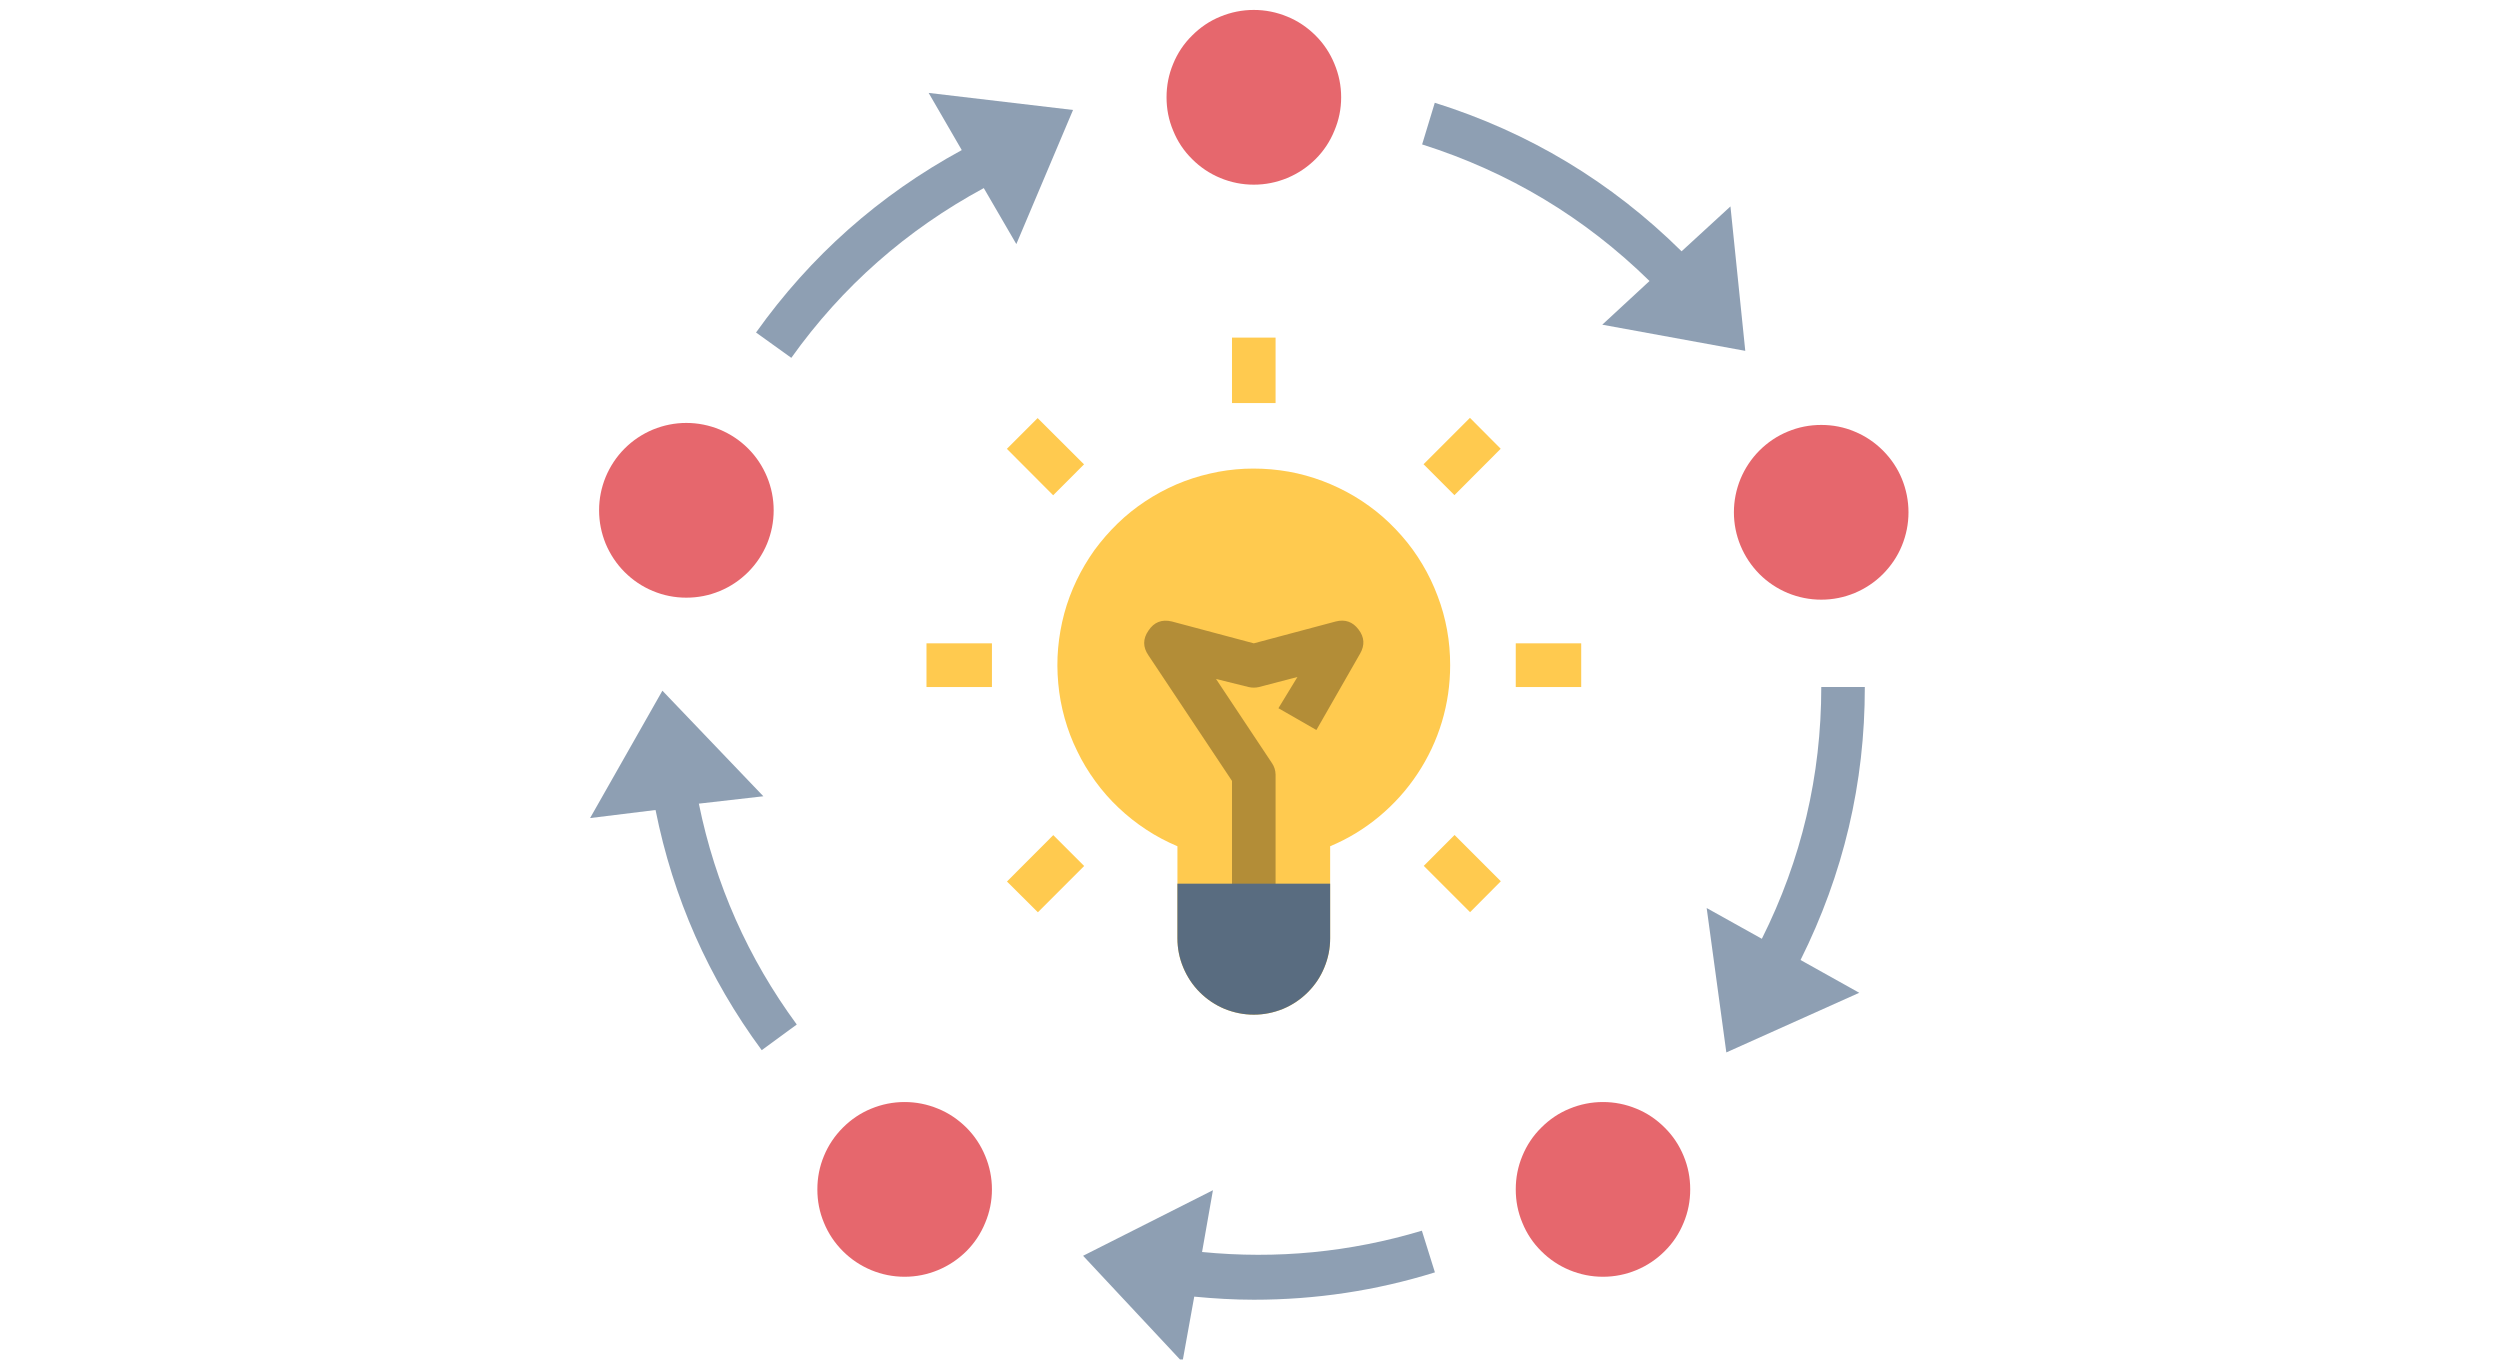 <svg xmlns="http://www.w3.org/2000/svg" xmlns:xlink="http://www.w3.org/1999/xlink" width="110" zoomAndPan="magnify" viewBox="0 0 82.5 45" height="60" preserveAspectRatio="xMidYMid meet" version="1.0"><defs><clipPath id="a15073c2f8"><path d="M 19.48 13 L 26 13 L 26 20 L 19.48 20 Z M 19.48 13 " clip-rule="nonzero"/></clipPath><clipPath id="e15b22b126"><path d="M 57 14 L 62.98 14 L 62.98 20 L 57 20 Z M 57 14 " clip-rule="nonzero"/></clipPath><clipPath id="7ca7c9f6d8"><path d="M 38 0.137 L 45 0.137 L 45 7 L 38 7 Z M 38 0.137 " clip-rule="nonzero"/></clipPath><clipPath id="8b80036143"><path d="M 19.48 22 L 27 22 L 27 35 L 19.48 35 Z M 19.48 22 " clip-rule="nonzero"/></clipPath><clipPath id="2f1475e965"><path d="M 35 39 L 48 39 L 48 44.863 L 35 44.863 Z M 35 39 " clip-rule="nonzero"/></clipPath></defs><path fill="#ffca4f" d="M 47.855 21.949 C 47.855 21.562 47.824 21.176 47.754 20.793 C 47.684 20.406 47.582 20.035 47.441 19.668 C 47.305 19.305 47.137 18.953 46.938 18.621 C 46.738 18.285 46.512 17.973 46.254 17.68 C 45.996 17.387 45.719 17.117 45.414 16.875 C 45.109 16.633 44.785 16.418 44.441 16.234 C 44.098 16.051 43.742 15.898 43.371 15.777 C 43 15.656 42.621 15.57 42.238 15.52 C 41.852 15.469 41.465 15.453 41.074 15.469 C 40.684 15.488 40.301 15.539 39.922 15.629 C 39.543 15.715 39.172 15.836 38.816 15.988 C 38.457 16.145 38.117 16.328 37.793 16.543 C 37.469 16.758 37.164 17 36.887 17.27 C 36.605 17.543 36.352 17.836 36.121 18.148 C 35.895 18.465 35.695 18.801 35.527 19.152 C 35.359 19.504 35.223 19.867 35.121 20.242 C 35.02 20.617 34.953 21 34.918 21.387 C 34.883 21.777 34.887 22.164 34.922 22.551 C 34.957 22.941 35.027 23.32 35.133 23.699 C 35.238 24.074 35.375 24.438 35.547 24.785 C 35.715 25.137 35.918 25.469 36.145 25.781 C 36.375 26.098 36.633 26.391 36.914 26.656 C 37.199 26.926 37.5 27.164 37.828 27.379 C 38.152 27.594 38.496 27.773 38.855 27.926 L 38.855 30.961 C 38.855 31.297 38.918 31.617 39.047 31.926 C 39.176 32.234 39.355 32.508 39.594 32.746 C 39.828 32.98 40.102 33.164 40.41 33.293 C 40.719 33.418 41.043 33.484 41.375 33.484 C 41.711 33.484 42.031 33.418 42.34 33.293 C 42.648 33.164 42.922 32.98 43.156 32.746 C 43.395 32.508 43.578 32.234 43.703 31.926 C 43.832 31.617 43.895 31.297 43.895 30.961 L 43.895 27.926 C 44.484 27.68 45.023 27.352 45.512 26.945 C 46.004 26.535 46.426 26.066 46.777 25.535 C 47.129 25.004 47.398 24.434 47.582 23.824 C 47.766 23.211 47.855 22.59 47.855 21.949 Z M 47.855 21.949 " fill-opacity="1" fill-rule="nonzero"/><path fill="#b38d37" d="M 42.094 29.879 L 40.656 29.879 L 40.656 25.77 L 37.898 21.625 C 37.711 21.355 37.711 21.082 37.898 20.812 C 38.082 20.531 38.34 20.43 38.668 20.508 L 41.375 21.23 L 44.082 20.508 C 44.391 20.43 44.641 20.52 44.832 20.773 C 45.027 21.027 45.043 21.293 44.883 21.57 L 43.441 24.09 L 42.188 23.371 L 42.816 22.34 L 41.547 22.672 C 41.434 22.699 41.316 22.699 41.203 22.672 L 40.129 22.406 L 41.973 25.18 C 42.051 25.293 42.09 25.418 42.094 25.555 Z M 42.094 29.879 " fill-opacity="1" fill-rule="nonzero"/><path fill="#596c80" d="M 43.895 29.16 L 43.895 30.961 C 43.895 31.297 43.832 31.617 43.703 31.926 C 43.578 32.234 43.395 32.508 43.156 32.746 C 42.922 32.98 42.648 33.164 42.34 33.293 C 42.031 33.418 41.711 33.484 41.375 33.484 C 41.043 33.484 40.719 33.418 40.41 33.293 C 40.102 33.164 39.828 32.98 39.594 32.746 C 39.355 32.508 39.176 32.234 39.047 31.926 C 38.918 31.617 38.855 31.297 38.855 30.961 L 38.855 29.16 Z M 43.895 29.16 " fill-opacity="1" fill-rule="nonzero"/><g clip-path="url(#a15073c2f8)"><path fill="#e6676d" d="M 25.531 16.84 C 25.531 17.223 25.457 17.59 25.312 17.945 C 25.164 18.297 24.957 18.609 24.688 18.879 C 24.418 19.148 24.105 19.359 23.754 19.504 C 23.398 19.652 23.031 19.723 22.648 19.723 C 22.27 19.723 21.902 19.652 21.547 19.504 C 21.195 19.359 20.883 19.148 20.613 18.879 C 20.344 18.609 20.137 18.297 19.988 17.945 C 19.844 17.59 19.77 17.223 19.77 16.84 C 19.77 16.457 19.844 16.09 19.988 15.738 C 20.137 15.383 20.344 15.07 20.613 14.801 C 20.883 14.531 21.195 14.324 21.547 14.176 C 21.902 14.031 22.27 13.957 22.648 13.957 C 23.031 13.957 23.398 14.031 23.754 14.176 C 24.105 14.324 24.418 14.531 24.688 14.801 C 24.957 15.07 25.164 15.383 25.312 15.738 C 25.457 16.09 25.531 16.457 25.531 16.84 Z M 25.531 16.84 " fill-opacity="1" fill-rule="nonzero"/></g><g clip-path="url(#e15b22b126)"><path fill="#e6676d" d="M 62.98 16.906 C 62.98 17.289 62.906 17.656 62.762 18.008 C 62.617 18.363 62.406 18.672 62.137 18.945 C 61.867 19.215 61.555 19.422 61.203 19.57 C 60.852 19.715 60.484 19.789 60.102 19.789 C 59.719 19.789 59.352 19.715 58.996 19.57 C 58.645 19.422 58.332 19.215 58.062 18.945 C 57.793 18.672 57.586 18.363 57.438 18.008 C 57.293 17.656 57.219 17.289 57.219 16.906 C 57.219 16.523 57.293 16.156 57.438 15.801 C 57.586 15.449 57.793 15.137 58.062 14.867 C 58.332 14.598 58.645 14.387 58.996 14.242 C 59.352 14.094 59.719 14.023 60.102 14.023 C 60.484 14.023 60.852 14.094 61.203 14.242 C 61.555 14.387 61.867 14.598 62.137 14.867 C 62.406 15.137 62.617 15.449 62.762 15.801 C 62.906 16.156 62.98 16.523 62.98 16.906 Z M 62.98 16.906 " fill-opacity="1" fill-rule="nonzero"/></g><g clip-path="url(#7ca7c9f6d8)"><path fill="#e6676d" d="M 44.258 3.211 C 44.258 3.594 44.184 3.961 44.035 4.312 C 43.891 4.668 43.684 4.98 43.414 5.25 C 43.141 5.52 42.832 5.727 42.477 5.875 C 42.125 6.02 41.758 6.094 41.375 6.094 C 40.992 6.094 40.625 6.02 40.273 5.875 C 39.918 5.727 39.609 5.52 39.34 5.25 C 39.066 4.98 38.859 4.668 38.715 4.312 C 38.566 3.961 38.496 3.594 38.496 3.211 C 38.496 2.828 38.566 2.461 38.715 2.105 C 38.859 1.754 39.066 1.441 39.34 1.172 C 39.609 0.902 39.918 0.691 40.273 0.547 C 40.625 0.402 40.992 0.328 41.375 0.328 C 41.758 0.328 42.125 0.402 42.477 0.547 C 42.832 0.691 43.141 0.902 43.414 1.172 C 43.684 1.441 43.891 1.754 44.035 2.105 C 44.184 2.461 44.258 2.828 44.258 3.211 Z M 44.258 3.211 " fill-opacity="1" fill-rule="nonzero"/></g><path fill="#e6676d" d="M 32.734 39.25 C 32.734 39.633 32.66 40 32.512 40.352 C 32.367 40.707 32.16 41.02 31.891 41.289 C 31.617 41.559 31.309 41.766 30.953 41.914 C 30.602 42.059 30.234 42.133 29.852 42.133 C 29.469 42.133 29.102 42.059 28.75 41.914 C 28.398 41.766 28.086 41.559 27.816 41.289 C 27.547 41.02 27.336 40.707 27.191 40.352 C 27.043 40 26.973 39.633 26.973 39.25 C 26.973 38.867 27.043 38.5 27.191 38.145 C 27.336 37.793 27.547 37.48 27.816 37.211 C 28.086 36.941 28.398 36.73 28.75 36.586 C 29.102 36.441 29.469 36.367 29.852 36.367 C 30.234 36.367 30.602 36.441 30.953 36.586 C 31.309 36.73 31.617 36.941 31.891 37.211 C 32.16 37.48 32.367 37.793 32.512 38.145 C 32.66 38.5 32.734 38.867 32.734 39.25 Z M 32.734 39.25 " fill-opacity="1" fill-rule="nonzero"/><path fill="#e6676d" d="M 55.777 39.25 C 55.777 39.633 55.707 40 55.559 40.352 C 55.414 40.707 55.207 41.02 54.934 41.289 C 54.664 41.559 54.355 41.766 54 41.914 C 53.648 42.059 53.281 42.133 52.898 42.133 C 52.516 42.133 52.148 42.059 51.797 41.914 C 51.441 41.766 51.133 41.559 50.863 41.289 C 50.59 41.02 50.383 40.707 50.238 40.352 C 50.09 40 50.02 39.633 50.02 39.25 C 50.02 38.867 50.09 38.5 50.238 38.145 C 50.383 37.793 50.59 37.48 50.863 37.211 C 51.133 36.941 51.441 36.73 51.797 36.586 C 52.148 36.441 52.516 36.367 52.898 36.367 C 53.281 36.367 53.648 36.441 54 36.586 C 54.355 36.73 54.664 36.941 54.934 37.211 C 55.207 37.48 55.414 37.793 55.559 38.145 C 55.707 38.5 55.777 38.867 55.777 39.25 Z M 55.777 39.25 " fill-opacity="1" fill-rule="nonzero"/><path fill="#ffca4f" d="M 50.02 21.23 L 52.18 21.23 L 52.18 22.672 L 50.02 22.672 Z M 50.02 21.23 " fill-opacity="1" fill-rule="nonzero"/><path fill="#ffca4f" d="M 30.574 21.23 L 32.734 21.23 L 32.734 22.672 L 30.574 22.672 Z M 30.574 21.23 " fill-opacity="1" fill-rule="nonzero"/><path fill="#ffca4f" d="M 46.977 15.32 L 48.508 13.789 L 49.523 14.809 L 47.996 16.34 Z M 46.977 15.32 " fill-opacity="1" fill-rule="nonzero"/><path fill="#ffca4f" d="M 33.23 29.09 L 34.758 27.559 L 35.777 28.578 L 34.25 30.105 Z M 33.23 29.09 " fill-opacity="1" fill-rule="nonzero"/><path fill="#ffca4f" d="M 46.984 28.574 L 48 27.555 L 49.527 29.082 L 48.512 30.102 Z M 46.984 28.574 " fill-opacity="1" fill-rule="nonzero"/><path fill="#ffca4f" d="M 33.227 14.812 L 34.242 13.797 L 35.773 15.324 L 34.754 16.344 Z M 33.227 14.812 " fill-opacity="1" fill-rule="nonzero"/><path fill="#ffca4f" d="M 40.656 11.141 L 42.094 11.141 L 42.094 13.301 L 40.656 13.301 Z M 40.656 11.141 " fill-opacity="1" fill-rule="nonzero"/><path fill="#8e9fb3" d="M 31.738 4.953 C 29.012 6.438 26.75 8.445 24.949 10.973 L 26.113 11.809 C 27.797 9.449 29.918 7.586 32.465 6.207 L 33.539 8.055 L 35.41 3.629 L 30.645 3.066 Z M 31.738 4.953 " fill-opacity="1" fill-rule="nonzero"/><path fill="#8e9fb3" d="M 57.594 11.578 L 57.105 6.812 L 55.492 8.293 C 53.172 6 50.457 4.367 47.348 3.391 L 46.93 4.766 C 49.789 5.672 52.289 7.172 54.434 9.273 L 52.875 10.715 Z M 57.594 11.578 " fill-opacity="1" fill-rule="nonzero"/><g clip-path="url(#8b80036143)"><path fill="#8e9fb3" d="M 25.191 26.277 L 21.859 22.793 L 19.473 26.996 L 21.633 26.73 C 22.215 29.633 23.379 32.273 25.137 34.656 L 26.293 33.809 C 24.684 31.617 23.605 29.188 23.062 26.52 Z M 25.191 26.277 " fill-opacity="1" fill-rule="nonzero"/></g><path fill="#8e9fb3" d="M 61.539 22.672 L 60.102 22.672 C 60.102 25.598 59.449 28.367 58.141 30.98 L 56.32 29.965 L 56.969 34.73 L 61.355 32.762 L 59.418 31.68 C 60.832 28.844 61.543 25.844 61.539 22.672 Z M 61.539 22.672 " fill-opacity="1" fill-rule="nonzero"/><g clip-path="url(#2f1475e965)"><path fill="#8e9fb3" d="M 39.668 41.316 L 40.027 39.277 L 35.742 41.441 L 39.02 44.949 L 39.41 42.789 C 40.066 42.852 40.719 42.891 41.375 42.891 C 43.414 42.891 45.406 42.594 47.352 41.988 L 46.922 40.613 C 44.551 41.324 42.133 41.559 39.668 41.316 Z M 39.668 41.316 " fill-opacity="1" fill-rule="nonzero"/></g></svg>